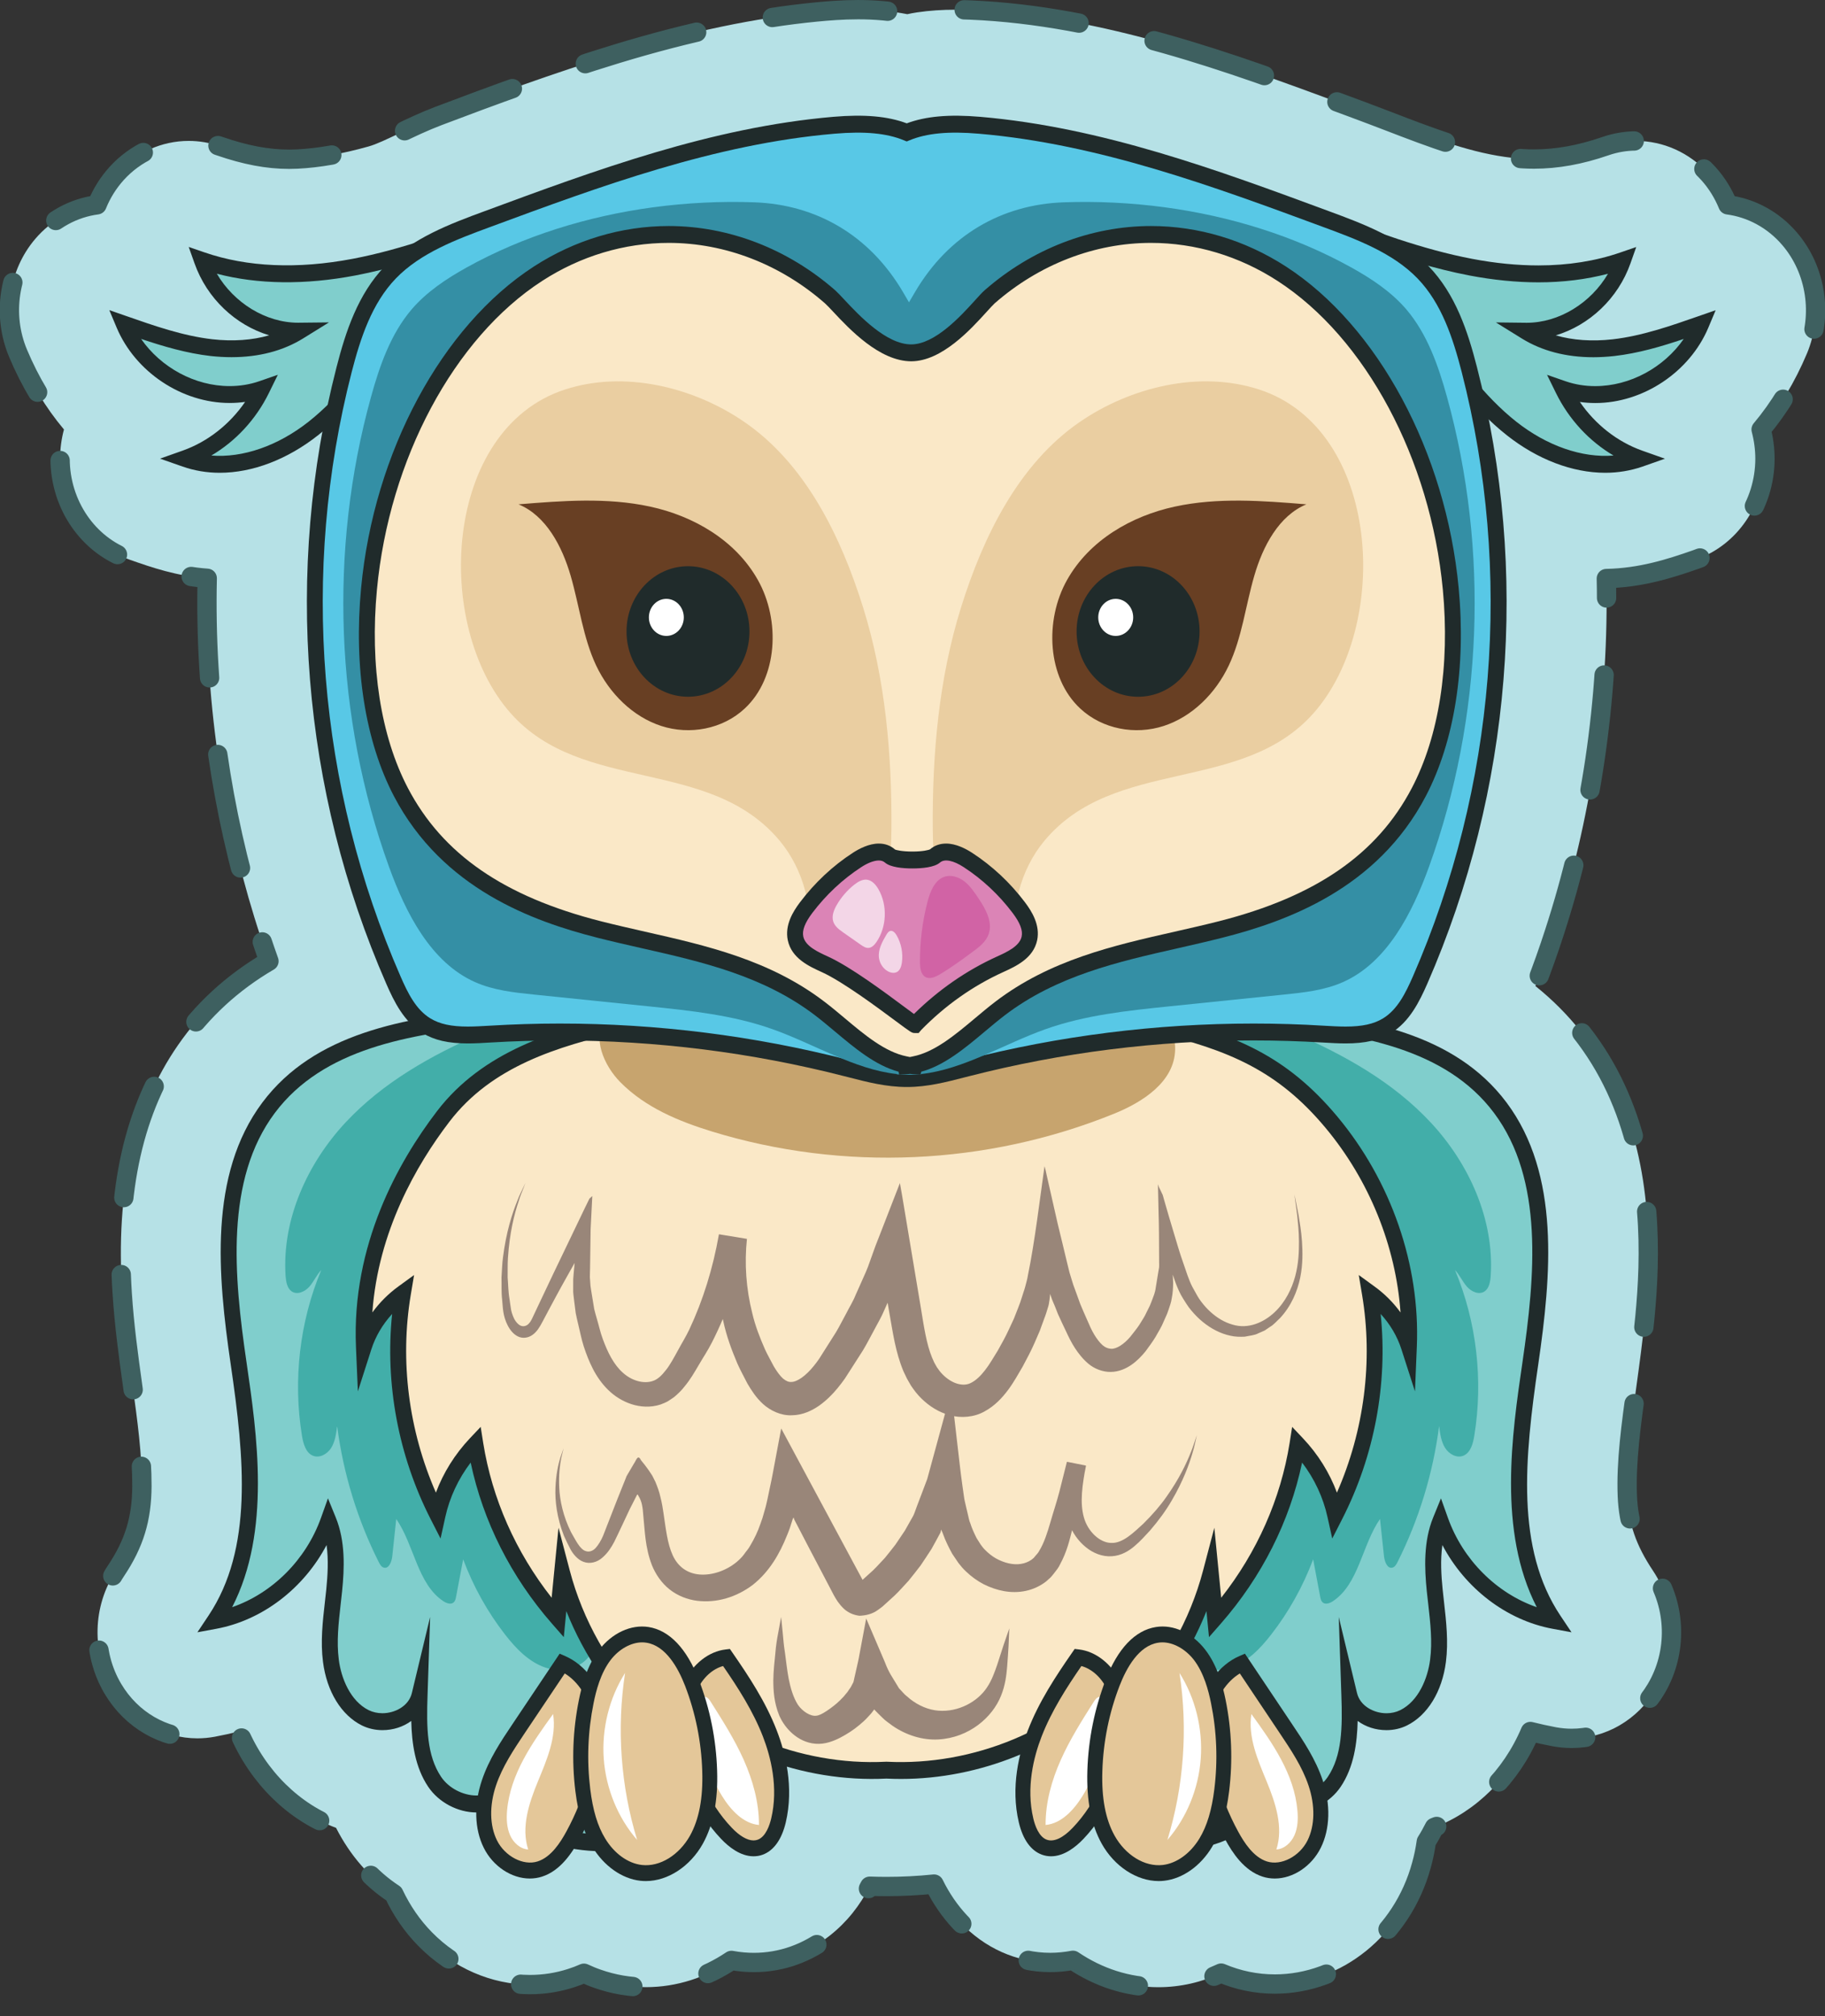 <svg width="67" height="74" viewBox="0 0 67 74" fill="none" xmlns="http://www.w3.org/2000/svg">
<rect x="0" y="0" width="67" height="74" fill="#333333" stroke="none"/>
<path d="M65.707 8.772C65.104 8.064 64.293 7.632 63.437 7.519C63.267 7.102 63.028 6.714 62.722 6.374C62.017 5.595 61.054 5.173 60.07 5.173C59.691 5.173 59.307 5.236 58.936 5.365C58.013 5.684 57.155 5.838 56.314 5.838C56.057 5.838 55.795 5.823 55.533 5.795C54.056 5.634 52.62 5.083 50.959 4.444C50.555 4.29 50.152 4.135 49.745 3.985L49.349 3.838C45.208 2.307 40.513 0.57 35.622 0.368C35.444 0.36 35.268 0.356 35.09 0.356C34.59 0.356 34.128 0.387 33.675 0.453C33.543 0.473 33.421 0.496 33.309 0.521C32.744 0.41 32.147 0.355 31.505 0.355C30.922 0.355 30.384 0.4 29.981 0.439C27.726 0.657 25.326 1.159 22.646 1.973C20.317 2.682 18.022 3.527 16.087 4.261C15.546 4.467 15.063 4.699 14.639 4.903C14.214 5.105 13.815 5.298 13.527 5.377C12.549 5.651 11.692 5.8 10.908 5.838C10.81 5.843 10.714 5.845 10.617 5.845C9.824 5.845 9.013 5.692 8.063 5.364C7.691 5.235 7.307 5.172 6.928 5.172C5.944 5.172 4.982 5.594 4.277 6.373C3.971 6.713 3.73 7.101 3.562 7.518C2.705 7.631 1.895 8.063 1.291 8.772C0.319 9.915 0.072 11.56 0.663 12.968C1.11 14.033 1.681 14.972 2.348 15.763C2.256 16.108 2.206 16.47 2.206 16.841C2.21 18.517 3.225 20.005 4.726 20.53L4.786 20.552C5.553 20.821 6.483 21.146 7.608 21.225C7.558 23.373 7.687 25.529 7.993 27.676C8.285 29.708 8.74 31.73 9.343 33.685C9.507 34.217 9.686 34.75 9.874 35.279C8.519 36.072 7.418 37.089 6.545 38.345C4.912 40.695 4.239 43.683 4.487 47.479C4.563 48.65 4.715 49.757 4.864 50.826C5.045 52.144 5.215 53.39 5.21 54.546C5.204 55.75 4.928 56.652 4.255 57.659C3.396 58.947 3.354 60.657 4.148 61.991C4.828 63.133 6.004 63.804 7.247 63.804C7.458 63.804 7.67 63.784 7.88 63.746C8.181 63.689 8.476 63.625 8.761 63.551C9.474 65.238 10.798 66.522 12.337 67.088C12.855 68.107 13.578 68.935 14.458 69.511C14.749 70.13 15.135 70.691 15.604 71.169C16.644 72.232 18.049 72.842 19.453 72.842C19.967 72.842 20.474 72.763 20.961 72.606C21.122 72.555 21.282 72.495 21.438 72.425C21.604 72.503 21.771 72.572 21.943 72.631C22.52 72.833 23.117 72.936 23.718 72.936C24.841 72.936 25.919 72.582 26.853 71.955C27.15 72.01 27.428 72.031 27.677 72.031C28.686 72.031 29.654 71.687 30.477 71.033C31.086 70.55 31.573 69.941 31.93 69.231C32.136 69.238 32.342 69.242 32.549 69.242C33.134 69.242 33.714 69.212 34.291 69.153C34.544 69.67 34.864 70.139 35.249 70.55C36.146 71.505 37.32 72.03 38.557 72.03C38.835 72.03 39.113 72.003 39.39 71.951C40.324 72.582 41.403 72.938 42.526 72.938C42.924 72.938 43.325 72.893 43.718 72.804C44.101 72.717 44.473 72.588 44.832 72.42C45.454 72.684 46.122 72.822 46.8 72.822C49.268 72.822 51.486 71.027 52.185 68.457C52.263 68.177 52.323 67.889 52.363 67.599C52.416 67.516 52.467 67.429 52.519 67.336C52.568 67.249 52.614 67.16 52.66 67.071C54.179 66.494 55.479 65.22 56.184 63.553C56.472 63.625 56.765 63.69 57.067 63.747C57.279 63.785 57.49 63.805 57.699 63.805C58.941 63.805 60.117 63.134 60.797 61.992C61.592 60.659 61.548 58.949 60.691 57.661C60.058 56.713 59.783 55.914 59.743 54.903C59.693 53.66 59.882 52.297 60.08 50.854C60.192 50.041 60.308 49.2 60.39 48.326C60.596 46.153 60.706 42.919 59.311 39.932C58.622 38.457 57.628 37.199 56.368 36.191C56.616 35.548 56.848 34.898 57.059 34.245C57.731 32.183 58.233 30.045 58.553 27.894C58.882 25.675 59.023 23.452 58.972 21.235C60.238 21.21 61.298 20.873 62.276 20.53C63.778 20.005 64.792 18.518 64.796 16.842C64.796 16.471 64.746 16.109 64.655 15.764C65.321 14.972 65.892 14.034 66.34 12.968C66.927 11.56 66.68 9.915 65.707 8.772Z" fill="#B6E1E6" stroke="#3E6060" stroke-width="0.709" stroke-miterlimit="10" stroke-linecap="round" stroke-linejoin="round" stroke-dasharray="4.25 2.83"/>
<path d="M7.413 9.559C7.952 11.085 9.445 12.17 10.981 12.155C10.024 12.747 8.865 12.884 7.762 12.759C6.66 12.634 5.598 12.263 4.546 11.896C5.37 13.857 7.686 14.95 9.612 14.286C9.027 15.474 7.996 16.408 6.799 16.832C8.384 17.387 10.163 16.784 11.501 15.727C12.841 14.67 13.836 13.207 14.851 11.8C15.867 10.393 16.958 8.986 18.412 8.114C16.636 8.782 14.853 9.453 12.999 9.806C11.145 10.159 9.204 10.177 7.413 9.559Z" fill="#80CECC"/>
<path d="M8.066 17.353C7.594 17.353 7.137 17.276 6.708 17.126L5.875 16.834L6.707 16.539C7.624 16.214 8.432 15.577 8.999 14.751C8.813 14.777 8.624 14.791 8.432 14.791C6.673 14.791 4.966 13.651 4.281 12.021L4.013 11.383L4.64 11.601C5.664 11.959 6.72 12.329 7.795 12.452C8.55 12.537 9.264 12.487 9.883 12.307C8.651 11.939 7.597 10.954 7.142 9.666L6.928 9.064L7.505 9.263C9.071 9.804 10.923 9.885 12.95 9.499C14.785 9.15 16.58 8.475 18.315 7.821L18.557 8.383C17.137 9.234 16.063 10.63 15.085 11.986L14.821 12.355C13.892 13.646 12.935 14.982 11.679 15.973C10.552 16.864 9.27 17.353 8.066 17.353ZM7.759 16.72C8.916 16.813 10.206 16.364 11.329 15.478C12.518 14.539 13.451 13.239 14.354 11.981L14.62 11.611C15.252 10.733 15.926 9.838 16.71 9.069C15.517 9.492 14.297 9.872 13.051 10.11C11.195 10.463 9.475 10.442 7.961 10.047C8.588 11.118 9.756 11.845 10.946 11.845L12.078 11.833L11.126 12.423C10.387 12.879 9.503 13.11 8.498 13.11C8.247 13.11 7.99 13.095 7.731 13.067C6.854 12.966 6.006 12.717 5.181 12.44C5.906 13.486 7.151 14.171 8.43 14.171C8.809 14.171 9.176 14.111 9.52 13.992L10.2 13.756L9.87 14.428C9.396 15.394 8.651 16.195 7.759 16.72Z" fill="#202B2B"/>
<path d="M59.585 9.559C59.046 11.085 57.552 12.17 56.017 12.155C56.974 12.747 58.133 12.884 59.235 12.759C60.337 12.634 61.399 12.263 62.452 11.896C61.627 13.857 59.311 14.95 57.386 14.286C57.97 15.474 59.001 16.408 60.199 16.832C58.614 17.387 56.836 16.784 55.496 15.727C54.157 14.67 53.162 13.207 52.146 11.8C51.131 10.393 50.04 8.986 48.586 8.114C50.361 8.782 52.145 9.453 53.999 9.806C55.853 10.159 57.794 10.177 59.585 9.559Z" fill="#80CECC"/>
<path d="M58.932 17.353C57.728 17.353 56.444 16.864 55.32 15.976C54.064 14.985 53.107 13.649 52.178 12.358L51.913 11.989C50.935 10.633 49.862 9.237 48.442 8.385L48.683 7.824C50.419 8.477 52.214 9.153 54.048 9.501C54.891 9.662 55.71 9.742 56.48 9.742C57.565 9.742 58.578 9.582 59.493 9.265L60.07 9.067L59.857 9.669C59.402 10.956 58.347 11.94 57.116 12.309C57.735 12.489 58.448 12.539 59.204 12.454C60.28 12.331 61.336 11.961 62.359 11.604L62.986 11.386L62.718 12.024C62.033 13.654 60.325 14.793 58.567 14.793C58.375 14.793 58.186 14.779 58 14.753C58.567 15.579 59.373 16.215 60.291 16.541L61.124 16.836L60.291 17.129C59.861 17.276 59.404 17.353 58.932 17.353ZM50.286 9.069C51.071 9.838 51.744 10.733 52.377 11.612L52.641 11.981C53.546 13.239 54.478 14.539 55.667 15.478C56.789 16.364 58.081 16.814 59.237 16.72C58.345 16.195 57.6 15.394 57.125 14.429L56.795 13.757L57.474 13.993C57.819 14.112 58.186 14.173 58.565 14.172C59.844 14.172 61.089 13.487 61.813 12.441C60.989 12.72 60.14 12.968 59.263 13.068C59.004 13.096 58.748 13.112 58.497 13.112C57.492 13.112 56.607 12.88 55.869 12.424L54.917 11.834L56.049 11.847C57.239 11.847 58.407 11.119 59.033 10.048C58.236 10.256 57.38 10.363 56.48 10.363C55.675 10.363 54.822 10.278 53.944 10.111C52.699 9.872 51.479 9.492 50.286 9.069Z" fill="#202B2B"/>
<path d="M18.076 37.331C15.074 37.65 11.738 38.152 9.861 40.657C7.958 43.2 8.29 46.827 8.757 50.035C9.225 53.243 9.662 56.826 7.893 59.475C9.748 59.132 11.389 57.69 12.057 55.82C12.38 56.614 12.354 57.516 12.266 58.375C12.18 59.234 12.038 60.101 12.146 60.959C12.255 61.815 12.674 62.686 13.412 63.051C14.149 63.416 15.201 63.055 15.403 62.216C15.365 63.316 15.353 64.507 15.958 65.402C16.563 66.296 18.041 66.563 18.578 65.623C18.746 66.815 20.044 67.398 21.168 67.564C22.023 67.69 22.951 67.689 23.671 67.185C24.388 66.679 24.738 65.515 24.18 64.818L24.366 37.735C22.137 37.83 20.298 37.095 18.076 37.331Z" fill="#80CECC"/>
<path d="M22.037 67.945C21.759 67.945 21.462 67.921 21.13 67.872C20.064 67.715 18.888 67.2 18.449 66.219C18.188 66.415 17.859 66.524 17.494 66.524C16.805 66.524 16.108 66.155 15.722 65.584C15.237 64.865 15.117 63.975 15.098 63.165C14.808 63.379 14.439 63.503 14.04 63.503C13.775 63.503 13.516 63.443 13.289 63.332C12.532 62.957 11.997 62.085 11.858 60.999C11.762 60.256 11.846 59.515 11.928 58.798C11.946 58.646 11.962 58.494 11.978 58.342C12.029 57.825 12.065 57.254 11.989 56.709C11.154 58.296 9.637 59.468 7.944 59.782L7.247 59.911L7.656 59.298C9.293 56.844 8.976 53.54 8.471 50.084C7.993 46.819 7.65 43.115 9.633 40.465C11.55 37.908 14.841 37.363 18.047 37.024C18.353 36.992 18.66 36.975 18.986 36.975C19.85 36.975 20.679 37.092 21.479 37.206C22.398 37.335 23.35 37.469 24.358 37.428L24.663 37.414L24.662 37.739L24.477 64.714C24.701 65.047 24.793 65.47 24.735 65.922C24.653 66.527 24.308 67.109 23.834 67.443C23.353 67.779 22.767 67.945 22.037 67.945ZM18.75 64.731L18.868 65.578C19.01 66.582 20.172 67.104 21.21 67.258C22.255 67.411 22.975 67.305 23.511 66.926C23.844 66.691 24.097 66.262 24.154 65.834C24.184 65.61 24.174 65.287 23.96 65.018L23.89 64.931L24.074 38.053C23.132 38.06 22.253 37.939 21.402 37.818C20.584 37.704 19.811 37.594 18.986 37.594C18.68 37.594 18.392 37.608 18.105 37.638C15.022 37.964 11.865 38.48 10.09 40.849C8.254 43.302 8.589 46.852 9.048 49.986C9.436 52.642 9.956 56.206 8.523 58.989C9.996 58.48 11.234 57.252 11.785 55.709L12.04 54.995L12.326 55.696C12.685 56.575 12.645 57.56 12.559 58.406C12.544 58.561 12.525 58.716 12.508 58.87C12.428 59.58 12.352 60.25 12.438 60.915C12.523 61.592 12.859 62.433 13.536 62.77C13.686 62.843 13.859 62.882 14.04 62.882C14.49 62.882 15.005 62.627 15.121 62.139L15.791 59.349L15.696 62.227C15.656 63.401 15.668 64.437 16.197 65.221C16.473 65.629 16.994 65.902 17.495 65.902C17.714 65.902 18.112 65.845 18.332 65.462L18.75 64.731Z" fill="#202B2B"/>
<path d="M17.678 37.928C15.855 38.724 14.068 39.716 12.68 41.205C11.295 42.693 10.348 44.744 10.484 46.83C10.5 47.043 10.54 47.283 10.707 47.398C10.911 47.537 11.19 47.414 11.356 47.227C11.52 47.04 11.622 46.798 11.794 46.616C11.001 48.509 10.753 50.653 11.085 52.694C11.133 52.983 11.223 53.311 11.475 53.425C11.719 53.534 12.012 53.378 12.158 53.144C12.304 52.91 12.342 52.62 12.377 52.341C12.603 54.085 13.124 55.783 13.905 57.335C13.949 57.422 14.003 57.517 14.093 57.538C14.277 57.587 14.381 57.321 14.401 57.122C14.451 56.666 14.498 56.208 14.547 55.752C15.212 56.717 15.324 58.142 16.281 58.773C16.401 58.851 16.57 58.908 16.669 58.801C16.714 58.751 16.73 58.678 16.743 58.609C16.828 58.151 16.916 57.691 17.004 57.234C17.377 58.232 17.898 59.167 18.543 59.995C18.943 60.51 19.416 60.999 20.015 61.204C20.614 61.408 21.36 61.251 21.7 60.69C21.806 60.512 21.868 60.308 21.918 60.104C22.337 58.374 21.988 56.522 21.333 54.875C20.678 53.229 19.73 51.736 18.887 50.19C18.042 48.645 17.286 46.998 17.076 45.225C16.99 44.508 16.998 43.765 17.201 43.075C17.485 42.111 18.132 41.309 18.867 40.668C19.603 40.028 20.433 39.524 21.223 38.961C21.442 38.806 21.664 38.638 21.798 38.398C21.933 38.158 21.957 37.824 21.784 37.613C21.685 37.492 21.539 37.426 21.396 37.377C20.18 36.964 18.862 37.412 17.678 37.928Z" fill="#42AEA9"/>
<path d="M46.864 37.331C49.865 37.65 53.202 38.152 55.078 40.657C56.981 43.2 56.65 46.827 56.182 50.035C55.715 53.243 55.278 56.826 57.047 59.475C55.191 59.132 53.55 57.69 52.885 55.82C52.56 56.614 52.586 57.516 52.674 58.375C52.761 59.234 52.904 60.101 52.793 60.959C52.685 61.815 52.266 62.686 51.53 63.051C50.791 63.416 49.739 63.055 49.537 62.216C49.575 63.316 49.587 64.507 48.982 65.402C48.377 66.296 46.901 66.563 46.362 65.623C46.193 66.815 44.895 67.398 43.77 67.564C42.918 67.69 41.987 67.689 41.268 67.185C40.551 66.679 40.2 65.515 40.759 64.818L40.572 37.735C42.803 37.83 44.642 37.095 46.864 37.331Z" fill="#80CECC"/>
<path d="M42.904 67.945C42.175 67.945 41.587 67.78 41.107 67.443C40.634 67.11 40.289 66.527 40.209 65.922C40.148 65.47 40.239 65.047 40.464 64.714L40.278 37.414L40.584 37.428C40.716 37.433 40.847 37.436 40.978 37.436C41.838 37.436 42.663 37.32 43.462 37.206C44.263 37.093 45.091 36.975 45.955 36.975C46.281 36.975 46.587 36.992 46.895 37.024C50.1 37.363 53.391 37.908 55.307 40.465C57.29 43.115 56.948 46.819 56.472 50.084C55.965 53.54 55.647 56.844 57.284 59.298L57.694 59.911L56.997 59.782C55.303 59.468 53.786 58.296 52.953 56.709C52.875 57.254 52.911 57.825 52.963 58.342C52.979 58.494 52.995 58.646 53.013 58.798C53.094 59.515 53.178 60.256 53.083 60.999C52.944 62.085 52.41 62.957 51.651 63.332C51.427 63.443 51.166 63.503 50.901 63.503C50.502 63.503 50.132 63.379 49.843 63.165C49.825 63.975 49.704 64.865 49.218 65.584C48.833 66.155 48.138 66.524 47.447 66.524C47.081 66.524 46.752 66.416 46.492 66.219C46.053 67.199 44.876 67.713 43.81 67.872C43.478 67.92 43.184 67.945 42.904 67.945ZM40.866 38.053L41.05 64.931L40.98 65.018C40.764 65.287 40.756 65.61 40.786 65.834C40.843 66.262 41.096 66.691 41.429 66.926C41.968 67.305 42.685 67.412 43.73 67.258C44.768 67.104 45.93 66.582 46.072 65.578L46.192 64.731L46.611 65.463C46.83 65.846 47.23 65.903 47.446 65.903C47.947 65.903 48.468 65.629 48.744 65.222C49.273 64.438 49.285 63.403 49.245 62.228L49.149 59.35L49.819 62.14C49.937 62.628 50.451 62.883 50.9 62.883C51.081 62.883 51.254 62.844 51.405 62.77C52.082 62.434 52.417 61.593 52.503 60.916C52.589 60.251 52.513 59.581 52.433 58.871C52.415 58.717 52.399 58.562 52.381 58.408C52.295 57.561 52.256 56.577 52.615 55.697L52.901 54.996L53.156 55.71C53.706 57.253 54.947 58.482 56.418 58.99C54.985 56.207 55.506 52.643 55.895 49.987C56.352 46.852 56.687 43.303 54.85 40.85C53.077 38.481 49.919 37.965 46.836 37.639C46.548 37.609 46.261 37.595 45.955 37.595C45.129 37.595 44.356 37.704 43.539 37.819C42.722 37.934 41.877 38.054 40.979 38.054C40.94 38.053 40.904 38.053 40.866 38.053Z" fill="#202B2B"/>
<path d="M47.533 37.928C49.356 38.724 51.145 39.716 52.53 41.205C53.916 42.693 54.864 44.744 54.727 46.83C54.713 47.043 54.671 47.283 54.504 47.398C54.3 47.537 54.022 47.414 53.856 47.227C53.691 47.04 53.589 46.798 53.417 46.616C54.209 48.509 54.458 50.653 54.125 52.694C54.08 52.983 53.99 53.311 53.736 53.425C53.492 53.534 53.201 53.378 53.053 53.144C52.907 52.91 52.868 52.62 52.833 52.341C52.609 54.085 52.087 55.783 51.306 57.335C51.262 57.422 51.208 57.517 51.117 57.538C50.934 57.587 50.832 57.321 50.81 57.122C50.762 56.666 50.712 56.208 50.663 55.752C49.999 56.717 49.887 58.142 48.93 58.773C48.812 58.851 48.641 58.908 48.544 58.801C48.496 58.751 48.482 58.678 48.468 58.609C48.382 58.151 48.295 57.691 48.209 57.234C47.834 58.232 47.312 59.167 46.667 59.995C46.268 60.51 45.794 60.999 45.196 61.204C44.597 61.408 43.85 61.251 43.51 60.69C43.404 60.512 43.343 60.308 43.293 60.104C42.874 58.374 43.223 56.522 43.878 54.875C44.532 53.229 45.48 51.736 46.323 50.19C47.168 48.645 47.924 46.998 48.135 45.225C48.221 44.508 48.213 43.765 48.009 43.075C47.725 42.111 47.079 41.309 46.344 40.668C45.609 40.028 44.778 39.524 43.988 38.961C43.769 38.806 43.546 38.638 43.413 38.398C43.277 38.158 43.255 37.824 43.426 37.613C43.526 37.492 43.672 37.426 43.814 37.377C45.031 36.964 46.349 37.412 47.533 37.928Z" fill="#42AEA9"/>
<path d="M48.877 41.185C47.033 38.979 45.132 38.232 42.444 37.586C39.202 36.807 35.863 36.475 32.542 36.596C29.264 36.477 25.969 36.798 22.768 37.556C20.372 38.123 17.881 38.87 16.271 40.978C14.442 43.37 13.228 46.297 13.359 49.419C13.605 48.656 14.113 47.965 14.793 47.47C14.332 50.219 14.781 53.091 16.066 55.607C16.278 54.653 16.761 53.75 17.454 53.016C17.825 55.333 18.879 57.556 20.477 59.379C20.53 58.828 20.583 58.278 20.638 57.725C21.19 59.821 22.37 61.773 24.017 63.306C23.996 62.669 23.977 62.031 23.955 61.392C25.965 63.767 29.282 65.139 32.543 64.97C35.804 65.139 39.121 63.767 41.131 61.392C41.111 62.03 41.091 62.668 41.071 63.306C42.716 61.773 43.897 59.821 44.45 57.725C44.503 58.277 44.556 58.827 44.611 59.379C46.208 57.555 47.263 55.333 47.632 53.016C48.327 53.75 48.81 54.653 49.02 55.607C50.304 53.09 50.753 50.219 50.293 47.47C50.972 47.965 51.481 48.655 51.727 49.419C51.85 46.481 50.823 43.514 48.877 41.185Z" fill="#FAE8C7"/>
<path d="M33.081 65.294C32.902 65.294 32.722 65.29 32.542 65.281C29.471 65.434 26.34 64.235 24.272 62.177L24.329 64.011L23.823 63.539C22.477 62.284 21.446 60.782 20.791 59.134L20.698 60.089L20.26 59.589C18.759 57.873 17.736 55.842 17.279 53.682C16.826 54.279 16.507 54.96 16.349 55.677L16.174 56.47L15.808 55.754C14.622 53.43 14.131 50.787 14.396 48.227C14.05 48.605 13.787 49.047 13.635 49.52L13.138 51.069L13.068 49.433C12.91 45.707 14.6 42.672 16.045 40.782C17.728 38.582 20.365 37.806 22.704 37.254C25.92 36.494 29.251 36.168 32.552 36.287C32.977 36.27 33.427 36.263 33.873 36.263C36.78 36.263 39.687 36.606 42.509 37.285C45.346 37.965 47.238 38.758 49.094 40.979C51.078 43.355 52.142 46.435 52.015 49.433L51.947 51.069L51.448 49.52C51.296 49.047 51.035 48.605 50.687 48.227C50.953 50.788 50.461 53.43 49.275 55.754L48.91 56.47L48.734 55.676C48.576 54.961 48.258 54.279 47.803 53.682C47.349 55.842 46.324 57.873 44.823 59.589L44.385 60.089L44.292 59.134C43.637 60.782 42.606 62.284 41.262 63.539L40.756 64.011L40.813 62.177C38.865 64.115 35.974 65.294 33.081 65.294ZM32.543 64.661L32.557 64.662C35.743 64.825 38.988 63.464 40.913 61.186L41.449 60.554L41.386 62.573C42.732 61.162 43.687 59.47 44.168 57.643L44.581 56.074L44.833 58.643C46.153 56.966 47.017 55.015 47.345 52.963L47.438 52.372L47.838 52.795C48.389 53.377 48.81 54.056 49.082 54.785C50.085 52.503 50.412 49.951 50.005 47.524L49.883 46.798L50.456 47.215C50.829 47.483 51.153 47.809 51.417 48.173C51.243 45.738 50.271 43.321 48.659 41.391C46.906 39.292 45.1 38.54 42.381 37.888C39.176 37.117 35.852 36.785 32.553 36.904C32.094 36.889 31.651 36.881 31.211 36.881C28.39 36.881 25.573 37.209 22.832 37.858C20.485 38.411 18.062 39.125 16.498 41.172C15.282 42.763 13.883 45.201 13.67 48.172C13.934 47.809 14.259 47.483 14.629 47.215L15.202 46.798L15.08 47.524C14.675 49.952 15.002 52.503 16.003 54.785C16.275 54.056 16.698 53.379 17.247 52.795L17.647 52.372L17.74 52.963C18.068 55.015 18.934 56.966 20.252 58.643L20.504 56.074L20.917 57.643C21.398 59.47 22.356 61.161 23.699 62.573L23.636 60.554L24.173 61.186C26.1 63.464 29.35 64.826 32.528 64.662L32.543 64.661Z" fill="#202B2B"/>
<path d="M40.742 36.126C38.652 35.496 36.457 35.427 34.285 35.363C30.481 35.25 26.533 35.166 23.047 36.781C22.737 36.925 22.42 37.091 22.221 37.379C21.726 38.085 22.171 39.108 22.77 39.716C23.693 40.653 24.928 41.16 26.156 41.536C30.964 43.006 36.22 42.772 40.894 40.88C41.943 40.456 43.12 39.71 43.142 38.52C43.164 37.264 41.882 36.47 40.742 36.126Z" fill="#C7A46E"/>
<path d="M53.944 13.568C53.613 12.283 53.181 10.966 52.249 9.999C51.31 9.026 49.978 8.52 48.692 8.045C44.563 6.518 40.368 4.976 35.964 4.598C35.073 4.521 34.087 4.53 33.288 4.859C32.489 4.53 31.503 4.521 30.612 4.598C26.208 4.976 22.014 6.518 17.884 8.045C16.599 8.52 15.266 9.025 14.327 9.999C13.395 10.967 12.963 12.283 12.633 13.568C10.73 20.965 11.377 28.957 14.443 35.975C14.721 36.614 15.05 37.281 15.655 37.649C16.334 38.06 17.197 38.005 17.994 37.956C22.382 37.689 26.815 38.111 31.066 39.2C31.795 39.386 32.536 39.592 33.287 39.588C34.04 39.592 34.779 39.386 35.508 39.2C39.759 38.111 44.191 37.689 48.58 37.956C49.379 38.005 50.239 38.062 50.919 37.649C51.524 37.281 51.853 36.614 52.131 35.975C55.2 28.957 55.845 20.965 53.944 13.568Z" fill="#58C8E6"/>
<path d="M33.31 39.897H33.286C32.538 39.897 31.834 39.716 31.153 39.54L30.999 39.501C27.596 38.629 24.081 38.188 20.552 38.188C19.708 38.188 18.853 38.214 18.012 38.264C17.723 38.282 17.451 38.298 17.177 38.298C16.46 38.298 15.945 38.18 15.512 37.917C14.831 37.503 14.467 36.764 14.18 36.105C11.075 29.003 10.428 20.97 12.353 13.485C12.692 12.162 13.143 10.796 14.124 9.777C15.129 8.735 16.541 8.212 17.788 7.752C21.884 6.238 26.118 4.673 30.589 4.288C31.742 4.189 32.593 4.267 33.289 4.527C33.987 4.267 34.838 4.19 35.989 4.288C40.459 4.673 44.694 6.238 48.79 7.752C50.036 8.212 51.449 8.735 52.453 9.777C53.436 10.797 53.887 12.162 54.225 13.485C56.149 20.97 55.502 29.003 52.4 36.105C52.11 36.764 51.747 37.503 51.066 37.917C50.632 38.18 50.118 38.298 49.401 38.298C49.127 38.298 48.854 38.281 48.59 38.266C47.724 38.214 46.869 38.188 46.024 38.188C42.496 38.188 38.982 38.629 35.578 39.501L35.424 39.54C34.742 39.717 34.037 39.897 33.31 39.897ZM20.552 37.568C24.126 37.568 27.686 38.017 31.134 38.899L31.288 38.938C31.937 39.105 32.608 39.278 33.264 39.278H33.309C33.966 39.278 34.636 39.105 35.284 38.938L35.44 38.899C38.887 38.016 42.447 37.568 46.021 37.568C46.878 37.568 47.744 37.594 48.595 37.647C48.876 37.663 49.141 37.679 49.398 37.679C50.007 37.679 50.431 37.587 50.772 37.38C51.305 37.056 51.605 36.444 51.868 35.845C54.911 28.876 55.548 20.993 53.661 13.649C53.341 12.41 52.926 11.137 52.043 10.222C51.131 9.275 49.785 8.778 48.595 8.338C44.535 6.838 40.335 5.285 35.939 4.908C34.824 4.812 34.019 4.89 33.393 5.149L33.287 5.192L33.183 5.149C32.554 4.89 31.751 4.812 30.635 4.908C26.238 5.285 22.038 6.838 17.979 8.338C16.789 8.778 15.442 9.275 14.531 10.222C13.65 11.137 13.233 12.41 12.913 13.649C11.025 20.993 11.663 28.876 14.708 35.845C14.969 36.444 15.269 37.056 15.802 37.38C16.143 37.587 16.567 37.679 17.176 37.679C17.433 37.679 17.698 37.662 17.953 37.648C18.83 37.595 19.695 37.568 20.552 37.568Z" fill="#202B2B"/>
<path d="M53.124 14.575C52.804 13.416 52.393 12.25 51.63 11.356C51.071 10.703 50.351 10.23 49.615 9.82C47.522 8.657 45.158 7.932 42.766 7.609C41.523 7.442 40.27 7.382 39.048 7.426C36.777 7.508 34.825 8.626 33.595 10.715C33.521 10.842 33.447 10.968 33.371 11.096C33.297 10.968 33.223 10.842 33.148 10.715C31.918 8.626 29.965 7.508 27.695 7.426C26.471 7.382 25.219 7.442 23.977 7.609C21.584 7.932 19.221 8.657 17.127 9.82C16.391 10.23 15.672 10.704 15.112 11.356C14.349 12.25 13.938 13.416 13.619 14.575C12.067 20.187 12.301 26.337 14.275 31.797C14.902 33.532 15.825 35.329 17.438 36.046C18.125 36.351 18.879 36.43 19.619 36.506C21.023 36.651 22.426 36.794 23.828 36.938C25.358 37.096 26.906 37.257 28.363 37.776C29.887 38.317 31.363 39.251 32.925 39.422C32.925 39.427 32.925 39.43 32.925 39.433C33.075 39.448 33.225 39.452 33.371 39.45C33.519 39.452 33.668 39.448 33.818 39.433C33.818 39.43 33.816 39.427 33.816 39.422C35.38 39.251 36.855 38.318 38.38 37.776C39.838 37.257 41.385 37.096 42.915 36.938C44.317 36.794 45.72 36.651 47.124 36.506C47.865 36.43 48.618 36.351 49.305 36.046C50.919 35.329 51.842 33.53 52.468 31.797C54.438 26.337 54.675 20.187 53.124 14.575Z" fill="#348FA5"/>
<path d="M53.259 21.611C52.8 16.741 50.418 12.221 47.055 10.046C43.693 7.871 39.448 8.164 36.333 10.895C35.947 11.233 34.708 12.946 33.457 12.95C32.171 12.955 30.873 11.244 30.475 10.895C27.36 8.163 23.113 7.871 19.753 10.046C16.39 12.221 14.007 16.741 13.546 21.611C13.305 24.188 13.598 26.933 14.719 29.074C16.312 32.112 19.229 33.411 21.993 34.115C24.758 34.818 27.664 35.159 30.096 37.018C31.114 37.796 32.09 38.85 33.232 39.078C33.236 39.093 33.238 39.108 33.24 39.123C33.296 39.121 33.348 39.112 33.404 39.106C33.457 39.112 33.51 39.121 33.566 39.123C33.569 39.108 33.571 39.093 33.575 39.078C34.717 38.85 35.694 37.796 36.71 37.018C39.142 35.159 42.05 34.818 44.813 34.115C47.578 33.411 50.496 32.112 52.087 29.074C53.209 26.932 53.503 24.188 53.259 21.611Z" fill="#FAE8C7"/>
<path d="M33.011 39.444L32.989 39.337C32.132 39.102 31.383 38.472 30.655 37.862C30.415 37.662 30.168 37.453 29.926 37.269C28.017 35.812 25.753 35.299 23.562 34.803C23.023 34.681 22.468 34.554 21.923 34.416C19.577 33.819 16.248 32.631 14.463 29.224C13.411 27.213 12.981 24.498 13.257 21.58C13.727 16.601 16.216 11.97 19.601 9.781C21.102 8.81 22.815 8.296 24.552 8.296C26.755 8.296 28.924 9.135 30.662 10.655C30.748 10.732 30.86 10.851 31.001 11.003C31.538 11.576 32.535 12.641 33.453 12.641C34.331 12.637 35.282 11.589 35.793 11.026C35.939 10.863 36.056 10.735 36.147 10.655C37.884 9.134 40.054 8.296 42.256 8.296C43.994 8.296 45.705 8.809 47.208 9.781C50.592 11.97 53.081 16.601 53.551 21.58C53.825 24.497 53.398 27.212 52.343 29.224C50.558 32.631 47.232 33.818 44.883 34.416C44.34 34.554 43.783 34.681 43.246 34.803C41.054 35.298 38.789 35.812 36.882 37.269C36.639 37.455 36.393 37.662 36.154 37.862C35.427 38.473 34.674 39.102 33.82 39.337L33.797 39.444L33.554 39.431C33.502 39.429 33.455 39.422 33.406 39.416C33.346 39.425 33.303 39.429 33.258 39.431L33.011 39.444ZM24.552 8.915C22.921 8.915 21.315 9.397 19.904 10.311C16.672 12.401 14.289 16.849 13.838 21.642C13.575 24.435 13.979 27.021 14.974 28.923C16.248 31.353 18.5 32.908 22.061 33.814C22.598 33.95 23.149 34.075 23.684 34.197C25.934 34.706 28.259 35.233 30.267 36.767C30.521 36.96 30.774 37.171 31.017 37.376C31.742 37.985 32.493 38.614 33.286 38.773L33.404 38.797L33.52 38.773C34.313 38.615 35.065 37.985 35.79 37.377C36.034 37.172 36.287 36.96 36.54 36.767C38.547 35.233 40.872 34.706 43.121 34.197C43.657 34.075 44.21 33.95 44.747 33.814C48.307 32.908 50.559 31.353 51.832 28.923C52.828 27.021 53.233 24.435 52.97 21.642C52.517 16.849 50.136 12.401 46.902 10.311C45.492 9.397 43.883 8.915 42.254 8.915C40.188 8.915 38.149 9.704 36.516 11.134C36.452 11.192 36.341 11.315 36.211 11.458C35.64 12.086 34.578 13.256 33.457 13.261C32.289 13.261 31.181 12.076 30.586 11.44C30.46 11.307 30.352 11.191 30.287 11.134C28.657 9.704 26.619 8.915 24.552 8.915Z" fill="#202B2B"/>
<path d="M20.741 14.297C16.271 15.753 15.887 22.954 18.751 26.182C21.383 29.148 26.055 27.771 28.628 30.863C29.507 31.92 29.9 33.416 29.66 34.804C30.473 34.773 31.102 34.068 31.637 33.416C31.983 32.993 32.338 32.557 32.526 32.033C32.703 31.535 32.72 30.99 32.726 30.46C32.748 27.699 32.505 24.911 31.685 22.291C30.868 19.678 29.569 17.028 27.332 15.491C25.456 14.2 22.919 13.587 20.741 14.297Z" fill="#EACEA1"/>
<path d="M46.227 14.297C50.697 15.753 51.081 22.954 48.218 26.182C45.586 29.148 40.913 27.771 38.34 30.863C37.461 31.92 37.069 33.416 37.308 34.804C36.496 34.773 35.866 34.068 35.331 33.416C34.985 32.993 34.631 32.557 34.443 32.033C34.265 31.535 34.249 30.99 34.245 30.46C34.22 27.699 34.464 24.911 35.283 22.291C36.1 19.678 37.4 17.028 39.636 15.491C41.513 14.2 44.049 13.587 46.227 14.297Z" fill="#EACEA1"/>
<path d="M27.342 26.004C26.526 26.767 25.317 26.984 24.277 26.646C23.238 26.309 22.376 25.46 21.886 24.427C21.403 23.402 21.27 22.235 20.952 21.139C20.634 20.042 20.044 18.927 19.037 18.511C20.647 18.38 22.282 18.251 23.865 18.594C25.449 18.936 27 19.819 27.825 21.291C28.654 22.766 28.556 24.873 27.342 26.004Z" fill="#683F23"/>
<path d="M39.656 26.004C40.472 26.767 41.68 26.984 42.721 26.646C43.76 26.309 44.622 25.46 45.111 24.427C45.596 23.402 45.728 22.235 46.046 21.139C46.363 20.042 46.954 18.927 47.96 18.511C46.351 18.38 44.716 18.251 43.132 18.594C41.549 18.936 39.998 19.819 39.172 21.291C38.344 22.766 38.441 24.873 39.656 26.004Z" fill="#683F23"/>
<path d="M37.4 33.312C36.879 32.621 36.242 32.027 35.533 31.564C35.162 31.324 34.658 31.127 34.323 31.42C34.099 31.614 32.897 31.614 32.675 31.42C32.34 31.127 31.836 31.323 31.465 31.564C30.754 32.027 30.119 32.621 29.598 33.312C29.352 33.637 29.12 34.037 29.208 34.444C29.314 34.948 29.837 35.193 30.287 35.396C31.44 35.923 33.604 37.68 33.595 37.605C34.497 36.678 35.559 35.923 36.712 35.396C37.161 35.193 37.684 34.948 37.791 34.444C37.877 34.037 37.645 33.638 37.4 33.312Z" fill="#DB84B6"/>
<path d="M33.592 37.916C33.476 37.916 33.464 37.907 32.895 37.485C32.212 36.977 30.937 36.029 30.17 35.68C29.703 35.468 29.062 35.176 28.922 34.512C28.804 33.951 29.119 33.449 29.369 33.118C29.916 32.395 30.567 31.784 31.312 31.3C31.548 31.147 31.905 30.962 32.264 30.962C32.494 30.962 32.694 31.036 32.859 31.181C32.893 31.199 33.112 31.255 33.498 31.255C33.884 31.255 34.103 31.198 34.147 31.172C34.303 31.036 34.503 30.962 34.734 30.962C35.092 30.962 35.449 31.147 35.686 31.3C36.43 31.784 37.083 32.395 37.629 33.118C37.878 33.448 38.194 33.951 38.076 34.512C37.935 35.176 37.294 35.468 36.828 35.68C35.711 36.188 34.696 36.906 33.813 37.811V37.812L33.725 37.917H33.592V37.916ZM32.264 31.583C32.09 31.583 31.86 31.67 31.619 31.827C30.932 32.274 30.329 32.84 29.824 33.506C29.548 33.872 29.443 34.147 29.491 34.376C29.567 34.731 30.029 34.942 30.401 35.111C31.223 35.485 32.479 36.419 33.23 36.978C33.346 37.063 33.464 37.151 33.554 37.217C34.454 36.33 35.476 35.621 36.597 35.111C36.968 34.942 37.43 34.731 37.507 34.376C37.555 34.147 37.45 33.872 37.174 33.506C36.669 32.839 36.066 32.274 35.379 31.827C35.008 31.585 34.676 31.511 34.509 31.659C34.303 31.837 33.846 31.875 33.498 31.875C33.151 31.875 32.694 31.837 32.488 31.659C32.429 31.608 32.356 31.583 32.264 31.583Z" fill="#202B2B"/>
<path d="M25.086 63.63C25.176 64.998 25.749 66.325 26.668 67.29C27.001 67.64 27.465 67.96 27.906 67.8C28.281 67.663 28.481 67.229 28.578 66.822C28.829 65.765 28.652 64.631 28.26 63.623C27.868 62.614 27.274 61.711 26.667 60.832C26.104 60.899 25.618 61.334 25.359 61.872C25.104 62.407 25.048 63.03 25.086 63.63Z" fill="#E4C799"/>
<path d="M27.664 68.133C27.182 68.133 26.752 67.788 26.476 67.497C25.513 66.486 24.908 65.083 24.814 63.65C24.765 62.901 24.868 62.259 25.117 61.737C25.437 61.072 26.02 60.614 26.639 60.542L26.796 60.523L26.89 60.659C27.489 61.525 28.108 62.458 28.515 63.511C28.837 64.338 29.152 65.594 28.847 66.892C28.698 67.517 28.405 67.927 27.998 68.075C27.89 68.115 27.778 68.133 27.664 68.133ZM26.546 61.15C26.165 61.253 25.815 61.568 25.606 62.002C25.402 62.427 25.318 62.968 25.36 63.61C25.446 64.904 25.992 66.17 26.862 67.082C27.147 67.384 27.433 67.551 27.663 67.551C27.718 67.551 27.767 67.542 27.817 67.524C28.114 67.416 28.254 66.991 28.312 66.749C28.584 65.606 28.296 64.479 28.007 63.733C27.644 62.8 27.095 61.946 26.546 61.15Z" fill="#202B2B"/>
<path d="M26.096 62.468C26.531 63.154 26.969 63.845 27.304 64.593C27.637 65.342 27.867 66.157 27.863 66.984C27.287 66.93 26.831 66.44 26.512 65.927C25.927 64.988 25.608 63.866 25.606 62.74C25.606 62.634 25.61 62.526 25.654 62.43C25.699 62.337 25.796 62.263 25.893 62.282C25.985 62.3 26.046 62.387 26.096 62.468Z" fill="white"/>
<path d="M19.817 68.601C20.365 68.425 20.741 67.898 21.029 67.373C21.387 66.719 21.664 66.017 21.859 65.29C22.067 64.51 22.173 63.68 22.003 62.891C21.834 62.102 21.351 61.357 20.643 61.052C20.108 61.849 19.575 62.647 19.04 63.444C18.619 64.072 18.193 64.711 17.95 65.438C17.706 66.164 17.662 67.003 18.002 67.684C18.341 68.368 19.122 68.824 19.817 68.601Z" fill="#E4C799"/>
<path d="M19.449 68.949C18.774 68.949 18.094 68.496 17.76 67.821C17.417 67.132 17.392 66.228 17.692 65.341C17.951 64.57 18.39 63.912 18.818 63.276L20.546 60.696L20.745 60.783C21.484 61.1 22.068 61.883 22.271 62.828C22.429 63.566 22.381 64.398 22.123 65.371C21.924 66.124 21.634 66.847 21.267 67.521C21.004 68.001 20.578 68.663 19.897 68.88C19.754 68.926 19.602 68.949 19.449 68.949ZM20.733 61.422L19.263 63.614C18.86 64.218 18.441 64.842 18.209 65.535C17.962 66.27 17.975 67.005 18.245 67.549C18.535 68.131 19.21 68.492 19.739 68.321C20.234 68.163 20.576 67.621 20.791 67.227C21.137 66.594 21.408 65.916 21.594 65.211C21.828 64.334 21.874 63.596 21.736 62.955C21.591 62.282 21.216 61.715 20.733 61.422Z" fill="#202B2B"/>
<path d="M18.616 66.453C18.59 66.76 18.603 67.079 18.726 67.359C18.848 67.638 19.102 67.866 19.391 67.883C19.125 67.069 19.421 66.178 19.747 65.388C20.072 64.598 20.439 63.762 20.306 62.911C19.535 63.975 18.734 65.116 18.616 66.453Z" fill="white"/>
<path d="M21.522 62.455C21.307 63.519 21.263 64.623 21.396 65.702C21.478 66.38 21.636 67.062 21.985 67.637C22.333 68.213 22.895 68.669 23.534 68.741C24.353 68.834 25.148 68.275 25.567 67.523C25.986 66.772 26.082 65.866 26.054 64.994C26.02 63.889 25.797 62.788 25.401 61.764C25.095 60.967 24.575 60.134 23.774 60.007C23.185 59.913 22.592 60.247 22.215 60.734C21.838 61.22 21.648 61.839 21.522 62.455Z" fill="#E4C799"/>
<path d="M23.712 69.042C23.644 69.042 23.573 69.039 23.505 69.031C22.83 68.954 22.175 68.492 21.752 67.794C21.43 67.26 21.231 66.608 21.123 65.74C20.986 64.622 21.03 63.496 21.253 62.394C21.355 61.883 21.548 61.135 22.001 60.549C22.471 59.943 23.16 59.615 23.813 59.718C24.576 59.84 25.214 60.51 25.655 61.654C26.065 62.717 26.291 63.838 26.327 64.986C26.363 66.096 26.189 66.975 25.802 67.673C25.338 68.505 24.517 69.042 23.712 69.042ZM23.574 60.281C23.171 60.281 22.731 60.525 22.426 60.917C22.047 61.407 21.882 62.064 21.791 62.515C21.581 63.553 21.54 64.612 21.669 65.664C21.765 66.443 21.937 67.02 22.216 67.478C22.549 68.03 23.053 68.394 23.565 68.452C24.23 68.527 24.933 68.087 25.332 67.375C25.665 66.775 25.813 65.999 25.781 65.004C25.747 63.925 25.534 62.872 25.15 61.874C24.894 61.215 24.443 60.406 23.734 60.294C23.678 60.285 23.625 60.281 23.574 60.281Z" fill="#202B2B"/>
<path d="M22.948 61.404C22.367 62.322 22.087 63.449 22.165 64.551C22.245 65.652 22.684 66.721 23.391 67.533C22.788 65.567 22.634 63.446 22.948 61.404Z" fill="white"/>
<path d="M41.161 63.63C41.071 64.998 40.498 66.325 39.581 67.29C39.248 67.64 38.785 67.96 38.343 67.8C37.966 67.662 37.768 67.229 37.672 66.822C37.42 65.765 37.598 64.631 37.989 63.623C38.379 62.614 38.975 61.71 39.583 60.832C40.146 60.899 40.631 61.334 40.89 61.872C41.145 62.406 41.201 63.03 41.161 63.63Z" fill="#E4C799"/>
<path d="M38.586 68.133C38.472 68.133 38.36 68.113 38.252 68.074C37.845 67.926 37.552 67.517 37.404 66.892C37.096 65.594 37.413 64.336 37.735 63.51C38.142 62.455 38.761 61.523 39.36 60.658L39.454 60.522L39.612 60.541C40.23 60.613 40.812 61.072 41.133 61.736C41.382 62.258 41.484 62.9 41.436 63.649C41.342 65.082 40.737 66.484 39.775 67.496C39.497 67.788 39.067 68.133 38.586 68.133ZM39.7 61.15C39.154 61.945 38.604 62.798 38.241 63.733C37.951 64.479 37.664 65.606 37.936 66.749C37.993 66.991 38.134 67.416 38.429 67.524C38.692 67.62 39.032 67.456 39.386 67.082C40.256 66.169 40.801 64.904 40.885 63.61C40.927 62.968 40.845 62.427 40.642 62.002C40.433 61.569 40.083 61.253 39.7 61.15Z" fill="#202B2B"/>
<path d="M40.151 62.468C39.716 63.154 39.279 63.845 38.945 64.593C38.61 65.342 38.382 66.157 38.386 66.984C38.963 66.93 39.418 66.44 39.737 65.927C40.322 64.988 40.64 63.866 40.642 62.739C40.644 62.634 40.64 62.525 40.594 62.43C40.55 62.337 40.453 62.263 40.356 62.282C40.265 62.3 40.203 62.387 40.151 62.468Z" fill="white"/>
<path d="M46.431 68.601C45.884 68.425 45.508 67.898 45.22 67.373C44.863 66.719 44.583 66.017 44.39 65.29C44.183 64.51 44.075 63.68 44.246 62.891C44.416 62.1 44.899 61.357 45.606 61.052C46.139 61.849 46.674 62.646 47.209 63.444C47.63 64.072 48.056 64.711 48.3 65.438C48.543 66.164 48.585 67.003 48.246 67.684C47.907 68.368 47.127 68.824 46.431 68.601Z" fill="#E4C799"/>
<path d="M46.8 68.949C46.646 68.949 46.495 68.926 46.353 68.88C45.672 68.662 45.245 68 44.983 67.521C44.613 66.846 44.326 66.121 44.126 65.371C43.867 64.398 43.82 63.566 43.978 62.827C44.182 61.884 44.766 61.1 45.502 60.783L45.704 60.696L47.431 63.276C47.859 63.912 48.3 64.57 48.558 65.341C48.857 66.228 48.831 67.133 48.489 67.82C48.154 68.496 47.475 68.949 46.8 68.949ZM45.517 61.422C45.033 61.715 44.656 62.282 44.512 62.956C44.375 63.597 44.42 64.335 44.654 65.212C44.84 65.917 45.111 66.594 45.457 67.228C45.672 67.622 46.014 68.163 46.51 68.322C47.039 68.491 47.714 68.132 48.003 67.55C48.273 67.006 48.287 66.272 48.039 65.536C47.807 64.843 47.388 64.219 46.983 63.614L45.517 61.422Z" fill="#202B2B"/>
<path d="M47.631 66.452C47.659 66.76 47.647 67.079 47.523 67.359C47.399 67.638 47.148 67.866 46.858 67.883C47.124 67.069 46.828 66.178 46.503 65.388C46.177 64.598 45.81 63.762 45.941 62.911C46.714 63.975 47.515 65.116 47.631 66.452Z" fill="white"/>
<path d="M44.727 62.455C44.943 63.519 44.986 64.623 44.853 65.702C44.769 66.38 44.613 67.062 44.264 67.637C43.917 68.213 43.354 68.669 42.713 68.741C41.897 68.834 41.102 68.275 40.683 67.523C40.264 66.772 40.167 65.866 40.195 64.994C40.23 63.889 40.453 62.788 40.848 61.764C41.154 60.967 41.675 60.134 42.475 60.007C43.062 59.913 43.657 60.247 44.035 60.734C44.411 61.22 44.602 61.839 44.727 62.455Z" fill="#E4C799"/>
<path d="M42.537 69.042C41.732 69.042 40.912 68.504 40.447 67.672C40.059 66.974 39.886 66.096 39.92 64.985C39.956 63.837 40.183 62.717 40.593 61.653C41.034 60.509 41.672 59.839 42.436 59.718C43.087 59.613 43.777 59.942 44.245 60.548C44.7 61.134 44.89 61.882 44.995 62.393C45.218 63.495 45.261 64.621 45.125 65.739C45.019 66.606 44.819 67.26 44.495 67.793C44.075 68.491 43.419 68.953 42.745 69.03C42.673 69.039 42.605 69.042 42.537 69.042ZM42.675 60.281C42.622 60.281 42.569 60.285 42.516 60.294C41.807 60.406 41.357 61.216 41.102 61.874C40.716 62.873 40.504 63.926 40.47 65.004C40.438 65.999 40.586 66.775 40.919 67.375C41.317 68.087 42.021 68.527 42.686 68.452C43.198 68.393 43.7 68.03 44.035 67.478C44.311 67.02 44.487 66.443 44.582 65.663C44.712 64.612 44.67 63.552 44.46 62.515C44.369 62.064 44.203 61.407 43.825 60.917C43.518 60.526 43.079 60.281 42.675 60.281Z" fill="#202B2B"/>
<path d="M43.302 61.404C43.883 62.322 44.162 63.449 44.082 64.55C44.002 65.652 43.565 66.721 42.858 67.533C43.462 65.567 43.615 63.446 43.302 61.404Z" fill="white"/>
<path d="M47.521 43.839C47.521 43.839 47.58 44.102 47.675 44.612C47.717 44.868 47.772 45.184 47.799 45.566C47.823 45.947 47.835 46.396 47.734 46.893C47.632 47.387 47.411 47.933 46.988 48.384C46.872 48.487 46.773 48.615 46.632 48.697C46.566 48.741 46.497 48.788 46.429 48.834C46.355 48.87 46.277 48.9 46.201 48.935C46.049 49.016 45.871 49.023 45.698 49.061C45.523 49.07 45.342 49.067 45.163 49.024C44.805 48.948 44.462 48.768 44.16 48.522C44.008 48.4 43.869 48.257 43.737 48.101C43.608 47.955 43.482 47.735 43.436 47.666C43.316 47.478 43.235 47.282 43.164 47.098C43.128 47.007 43.102 46.916 43.071 46.83L43.059 46.799C43.057 46.794 43.053 46.784 43.053 46.784L43.055 46.808L43.061 46.902C43.063 46.964 43.069 47.026 43.069 47.086C43.067 47.285 43.053 47.473 43.019 47.645L42.995 47.771C42.991 47.793 42.983 47.812 42.977 47.832L42.971 47.858L42.947 47.93C42.913 48.029 42.885 48.127 42.846 48.224L42.718 48.511C42.642 48.706 42.524 48.884 42.421 49.072C42.311 49.254 42.181 49.425 42.052 49.603C41.909 49.776 41.749 49.947 41.542 50.091C41.338 50.234 41.074 50.353 40.775 50.355C40.482 50.358 40.184 50.241 39.97 50.065C39.757 49.889 39.599 49.685 39.464 49.48C39.328 49.272 39.228 49.062 39.134 48.859C39.037 48.654 38.937 48.449 38.843 48.237L38.715 47.914L38.689 47.854L38.673 47.818C38.651 47.772 38.637 47.727 38.62 47.687C38.604 47.647 38.59 47.61 38.58 47.574L38.564 47.525L38.556 47.502L38.553 47.492L38.551 47.513C38.541 47.651 38.524 47.764 38.507 47.854L38.501 47.887L38.497 47.903C38.493 47.916 38.501 47.893 38.485 47.947C38.44 48.099 38.394 48.253 38.335 48.401C38.28 48.552 38.225 48.701 38.17 48.853C38.105 49.001 38.04 49.148 37.978 49.296C37.848 49.593 37.694 49.88 37.54 50.167C37.373 50.449 37.221 50.731 37.007 51.019C36.794 51.302 36.524 51.6 36.145 51.804C35.768 52.021 35.275 52.058 34.875 51.946C34.466 51.838 34.116 51.613 33.827 51.33C33.681 51.189 33.555 51.023 33.441 50.852L33.293 50.594L33.167 50.329C32.868 49.609 32.779 48.897 32.66 48.245L32.588 47.824L32.584 47.821C32.584 47.819 32.582 47.821 32.582 47.821C32.58 47.822 32.581 47.827 32.581 47.826L32.461 48.096C32.354 48.356 32.207 48.592 32.08 48.839C31.946 49.081 31.822 49.332 31.68 49.565C31.532 49.797 31.383 50.027 31.237 50.257L31.016 50.601C30.93 50.721 30.842 50.84 30.746 50.954C30.558 51.184 30.338 51.402 30.074 51.592C29.806 51.775 29.471 51.942 29.07 51.946C28.674 51.965 28.279 51.775 28.013 51.533C27.749 51.292 27.584 51.026 27.439 50.781C27.315 50.533 27.179 50.294 27.069 50.043C26.854 49.539 26.668 49.026 26.554 48.496C26.306 47.443 26.253 46.362 26.39 45.328C26.738 45.386 27.077 45.441 27.418 45.497C27.15 46.855 26.718 48.13 26.136 49.274C25.992 49.559 25.814 49.824 25.656 50.096C25.495 50.367 25.348 50.631 25.127 50.894C25.026 51.028 24.892 51.157 24.752 51.275C24.674 51.33 24.596 51.383 24.516 51.433C24.434 51.482 24.339 51.513 24.252 51.55C23.885 51.67 23.512 51.643 23.188 51.54C22.861 51.434 22.567 51.251 22.328 51.016C22.092 50.786 21.909 50.518 21.768 50.245C21.627 49.971 21.521 49.694 21.431 49.419C21.342 49.145 21.294 48.869 21.226 48.6C21.196 48.465 21.16 48.331 21.136 48.196C21.119 48.06 21.102 47.925 21.084 47.79L21.06 47.589L21.05 47.503C21.043 47.446 21.041 47.388 21.043 47.327C21.043 47.199 21.043 47.073 21.044 46.949C21.052 46.817 21.067 46.681 21.079 46.539L21.096 46.355L21.032 46.468C20.986 46.548 20.94 46.629 20.896 46.709C20.794 46.892 20.695 47.069 20.599 47.241C20.537 47.356 20.474 47.471 20.413 47.583C20.329 47.74 20.245 47.896 20.164 48.047C20.084 48.2 20.002 48.35 19.924 48.499C19.823 48.694 19.709 48.885 19.551 48.994C19.395 49.109 19.185 49.136 19.018 49.054C18.85 48.974 18.728 48.819 18.641 48.653C18.453 48.287 18.465 47.991 18.435 47.708C18.401 47.423 18.419 47.147 18.411 46.888C18.43 46.628 18.433 46.381 18.466 46.148C18.582 45.222 18.805 44.532 18.988 44.086C19.071 43.857 19.163 43.698 19.211 43.585C19.264 43.475 19.291 43.418 19.291 43.418C19.291 43.418 19.268 43.477 19.224 43.592C19.183 43.708 19.103 43.873 19.036 44.105C18.882 44.559 18.707 45.256 18.648 46.167C18.631 46.394 18.641 46.635 18.637 46.888C18.659 47.138 18.656 47.405 18.705 47.677C18.726 47.811 18.741 47.957 18.766 48.089C18.78 48.151 18.8 48.221 18.822 48.276C18.841 48.327 18.864 48.377 18.888 48.426C18.944 48.519 19.012 48.609 19.109 48.654C19.207 48.7 19.327 48.673 19.405 48.591C19.486 48.513 19.53 48.405 19.578 48.304C19.65 48.152 19.722 47.996 19.797 47.84C19.967 47.48 20.142 47.111 20.323 46.73C20.554 46.244 20.794 45.746 21.042 45.233C21.171 44.964 21.303 44.694 21.433 44.418C21.502 44.277 21.571 44.138 21.639 43.995C21.673 43.967 21.709 43.934 21.745 43.899C21.725 44.3 21.703 44.705 21.683 45.118C21.677 45.576 21.669 46.042 21.663 46.511L21.655 46.876C21.661 46.987 21.671 47.086 21.678 47.194C21.69 47.294 21.71 47.403 21.724 47.493L21.754 47.677C21.774 47.8 21.796 47.924 21.815 48.048C21.843 48.171 21.881 48.292 21.915 48.415C21.989 48.657 22.04 48.914 22.132 49.153C22.22 49.393 22.318 49.623 22.438 49.835C22.558 50.046 22.699 50.236 22.866 50.383C23.026 50.528 23.215 50.635 23.415 50.69C23.613 50.746 23.817 50.744 23.984 50.681C24.148 50.623 24.296 50.484 24.449 50.285C24.603 50.093 24.744 49.827 24.883 49.574C25.02 49.317 25.178 49.069 25.304 48.802C25.81 47.728 26.176 46.547 26.394 45.302L27.422 45.471C27.326 46.364 27.39 47.299 27.618 48.202C27.724 48.656 27.894 49.095 28.083 49.523C28.18 49.737 28.3 49.938 28.406 50.148C28.52 50.341 28.64 50.505 28.751 50.602C28.863 50.691 28.949 50.729 29.052 50.723C29.151 50.725 29.29 50.668 29.437 50.564C29.585 50.457 29.736 50.31 29.875 50.137C29.947 50.053 30.012 49.959 30.078 49.865L30.282 49.543C30.417 49.328 30.554 49.113 30.691 48.898C30.823 48.679 30.935 48.446 31.06 48.222C31.176 47.991 31.316 47.772 31.412 47.53L31.624 47.055C31.734 46.81 31.845 46.575 31.945 46.274L32.139 45.734L32.32 45.271C32.44 44.962 32.56 44.653 32.68 44.344C32.798 44.036 32.918 43.729 33.038 43.423C33.097 43.729 33.151 44.092 33.209 44.424C33.411 45.633 33.61 46.834 33.81 48.023C33.92 48.696 34.012 49.33 34.218 49.83L34.299 50.011L34.393 50.179C34.459 50.276 34.526 50.369 34.61 50.451C34.772 50.615 34.966 50.736 35.151 50.789C35.341 50.839 35.499 50.837 35.663 50.749C35.826 50.665 36 50.503 36.161 50.294C36.325 50.087 36.475 49.821 36.629 49.575C36.771 49.32 36.916 49.066 37.036 48.801L37.22 48.406L37.379 48.003C37.435 47.869 37.479 47.733 37.522 47.595L37.577 47.423C37.598 47.356 37.623 47.293 37.639 47.222C37.676 47.078 37.716 46.952 37.742 46.781C37.983 45.626 38.189 43.915 38.347 42.803L38.385 42.947L38.425 43.128L38.507 43.49C38.56 43.729 38.615 43.968 38.669 44.205C38.722 44.442 38.775 44.679 38.83 44.915C38.888 45.157 38.946 45.401 39.006 45.64C39.063 45.878 39.12 46.117 39.177 46.353L39.263 46.702L39.356 47.008C39.385 47.113 39.419 47.205 39.454 47.298L39.547 47.553L39.657 47.858C39.737 48.057 39.827 48.251 39.911 48.445C39.995 48.643 40.078 48.829 40.172 48.984C40.267 49.141 40.37 49.277 40.475 49.371C40.579 49.463 40.679 49.495 40.781 49.505C40.985 49.523 41.268 49.334 41.494 49.067C41.604 48.925 41.722 48.785 41.822 48.635C41.915 48.477 42.023 48.331 42.093 48.166L42.213 47.925C42.249 47.843 42.278 47.759 42.311 47.676L42.375 47.503C42.396 47.43 42.419 47.359 42.429 47.269C42.457 47.1 42.484 46.932 42.511 46.766L42.553 46.52C42.556 46.504 42.556 46.472 42.556 46.434L42.554 46.329L42.553 46.121C42.55 45.849 42.55 45.579 42.549 45.309C42.55 45.073 42.539 44.711 42.531 44.401C42.523 44.088 42.517 43.777 42.511 43.467L42.545 43.564L42.556 43.59L42.581 43.64L42.627 43.736L42.67 43.827L42.682 43.849L42.703 43.919L42.744 44.065C42.86 44.459 42.956 44.81 43.08 45.207C43.196 45.59 43.304 45.974 43.423 46.306C43.541 46.644 43.646 46.993 43.778 47.24C43.93 47.513 43.988 47.632 44.1 47.777C44.204 47.915 44.319 48.044 44.443 48.154C44.688 48.377 44.966 48.54 45.252 48.619C45.83 48.795 46.401 48.534 46.793 48.165C47.193 47.788 47.428 47.295 47.55 46.842C47.674 46.38 47.69 45.943 47.688 45.57C47.686 45.195 47.65 44.875 47.625 44.619C47.557 44.108 47.521 43.839 47.521 43.839Z" fill="#998679"/>
<path d="M43.941 52.672C43.941 52.672 43.927 52.729 43.903 52.838C43.875 52.945 43.847 53.114 43.781 53.323C43.659 53.743 43.438 54.357 43.018 55.073C42.811 55.432 42.541 55.805 42.213 56.184C42.04 56.367 41.872 56.563 41.656 56.744C41.447 56.926 41.159 57.1 40.817 57.12C40.476 57.144 40.132 57.009 39.862 56.786C39.588 56.564 39.369 56.261 39.239 55.893C38.984 55.17 39.074 54.385 39.167 53.666C39.379 53.709 39.623 53.757 39.868 53.807C39.796 54.177 39.722 54.559 39.647 54.949C39.569 55.337 39.461 55.73 39.365 56.133C39.268 56.528 39.166 56.962 38.918 57.416C38.868 57.531 38.781 57.639 38.697 57.745C38.653 57.798 38.615 57.853 38.565 57.902L38.407 58.044C38.184 58.218 37.922 58.336 37.656 58.392C37.117 58.505 36.588 58.383 36.118 58.15C35.885 58.03 35.663 57.87 35.464 57.679C35.362 57.586 35.268 57.473 35.184 57.364L34.958 57.029C34.828 56.793 34.709 56.551 34.619 56.3L34.583 56.206C34.596 56.245 34.587 56.218 34.589 56.225L34.587 56.221L34.581 56.207L34.569 56.184C34.557 56.161 34.552 56.138 34.549 56.144L34.533 56.223L34.531 56.235V56.239V56.241C34.533 56.237 34.523 56.257 34.541 56.224C34.429 56.429 34.317 56.645 34.198 56.853C34.066 57.052 33.937 57.257 33.8 57.455C33.652 57.645 33.507 57.839 33.351 58.025C33.186 58.2 33.028 58.385 32.852 58.554L32.582 58.8L32.447 58.922C32.423 58.944 32.411 58.959 32.363 58.994L32.228 59.093C32.024 59.243 31.79 59.294 31.557 59.305C31.346 59.281 31.142 59.197 30.979 59.046C30.899 58.97 30.825 58.884 30.757 58.789C30.725 58.743 30.696 58.697 30.668 58.648L30.61 58.547C30.502 58.339 30.393 58.133 30.285 57.926C30.069 57.517 29.857 57.111 29.646 56.709C29.541 56.508 29.436 56.306 29.334 56.108L29.178 55.81L29.162 55.779L29.16 55.778V55.775L29.158 55.769C29.154 55.753 29.145 55.721 29.134 55.694C29.128 55.704 29.12 55.717 29.112 55.739L29.104 55.757L29.1 55.767L29.098 55.768L29.08 55.825C29.029 55.999 28.97 56.172 28.897 56.344C28.623 57.032 28.246 57.688 27.635 58.172C27.032 58.625 26.316 58.84 25.599 58.756C25.241 58.711 24.88 58.574 24.583 58.338C24.282 58.101 24.067 57.776 23.934 57.45C23.678 56.786 23.676 56.175 23.618 55.639C23.61 55.563 23.604 55.489 23.598 55.413C23.592 55.357 23.582 55.301 23.571 55.243C23.549 55.127 23.505 55.009 23.436 54.899C23.396 54.801 23.378 54.894 23.354 54.93L23.282 55.072C23.226 55.179 23.174 55.284 23.122 55.385C23.026 55.588 22.934 55.787 22.842 55.981C22.741 56.189 22.659 56.378 22.551 56.59C22.439 56.8 22.321 56.989 22.123 57.164C21.924 57.345 21.654 57.413 21.425 57.326C21.2 57.249 21.027 57.02 20.943 56.863C20.855 56.692 20.772 56.53 20.703 56.368C20.444 55.707 20.372 55.094 20.392 54.607C20.412 54.119 20.494 53.753 20.567 53.513C20.649 53.277 20.691 53.154 20.691 53.154C20.691 53.154 20.661 53.28 20.603 53.522C20.555 53.765 20.508 54.134 20.531 54.604C20.552 55.074 20.673 55.649 20.963 56.235C21.124 56.506 21.288 56.881 21.52 56.936C21.646 56.974 21.777 56.915 21.865 56.819C21.96 56.717 22.067 56.544 22.141 56.368C22.301 55.956 22.47 55.524 22.647 55.071C22.712 54.906 22.779 54.74 22.847 54.571L22.951 54.313L23.003 54.18L23.057 54.088C23.129 53.965 23.201 53.841 23.276 53.715C23.352 53.613 23.415 53.355 23.531 53.594C23.641 53.723 23.727 53.841 23.819 53.969L23.948 54.164L24.064 54.396C24.131 54.565 24.203 54.742 24.247 54.954C24.272 55.057 24.299 55.161 24.316 55.271L24.358 55.536C24.443 56.098 24.499 56.657 24.697 57.085C24.892 57.509 25.235 57.755 25.693 57.791C26.146 57.825 26.66 57.65 27.045 57.331C27.142 57.247 27.228 57.167 27.309 57.059C27.385 56.945 27.482 56.85 27.547 56.722C27.691 56.482 27.819 56.22 27.918 55.928C27.972 55.786 28.019 55.639 28.059 55.484L28.113 55.295C28.133 55.214 28.153 55.134 28.17 55.049L28.276 54.544C28.351 54.211 28.412 53.848 28.48 53.493C28.546 53.14 28.614 52.786 28.68 52.43C29.632 54.201 30.637 56.068 31.667 57.987V57.986L32.057 57.633C32.205 57.49 32.341 57.331 32.485 57.183C32.618 57.025 32.742 56.859 32.871 56.697C32.987 56.525 33.103 56.354 33.217 56.184C33.319 56.002 33.42 55.822 33.522 55.645C33.564 55.564 33.573 55.52 33.598 55.461L33.66 55.291L33.788 54.954C33.873 54.729 33.957 54.507 34.041 54.285C34.338 53.197 34.631 52.119 34.922 51.054C34.988 51.631 35.055 52.203 35.12 52.773C35.19 53.349 35.255 53.993 35.331 54.518L35.389 54.928C35.406 55.068 35.438 55.167 35.463 55.289L35.545 55.637L35.564 55.723C35.574 55.76 35.572 55.763 35.592 55.831L35.619 55.902C35.681 56.1 35.765 56.277 35.85 56.449L36.001 56.689C36.054 56.762 36.102 56.826 36.164 56.887C36.282 57.008 36.42 57.118 36.568 57.202C36.865 57.366 37.203 57.45 37.487 57.4C37.628 57.378 37.755 57.326 37.866 57.25L37.946 57.185C37.97 57.162 37.991 57.128 38.016 57.102C38.063 57.045 38.117 56.997 38.155 56.918C38.325 56.643 38.45 56.264 38.562 55.874C38.672 55.489 38.798 55.118 38.894 54.745C38.987 54.373 39.078 54.008 39.169 53.653L39.868 53.792C39.733 54.5 39.638 55.149 39.792 55.693C39.933 56.212 40.382 56.632 40.8 56.631C41.228 56.649 41.631 56.236 41.973 55.927C42.31 55.594 42.599 55.26 42.827 54.933C43.29 54.282 43.562 53.702 43.72 53.299C43.804 53.1 43.846 52.938 43.886 52.834C43.922 52.727 43.941 52.672 43.941 52.672Z" fill="#998679"/>
<path d="M37.054 59.767C37.054 59.767 37.042 60.001 37.026 60.42C37.012 60.631 36.999 60.884 36.974 61.185C36.946 61.485 36.91 61.847 36.75 62.24C36.436 63.031 35.58 63.782 34.444 63.845C33.874 63.875 33.277 63.694 32.767 63.343C32.645 63.248 32.511 63.165 32.401 63.052L32.23 62.884L32.152 62.805L32.138 62.789C32.088 62.731 32.108 62.76 32.104 62.755L32.102 62.753C32.102 62.75 32.102 62.745 32.094 62.745L32.092 62.747L32.031 62.827C31.985 62.894 31.93 62.946 31.877 63.005C31.775 63.122 31.662 63.221 31.549 63.315C31.325 63.504 31.091 63.65 30.851 63.777C30.615 63.898 30.292 64.033 29.937 64.002C29.594 63.975 29.307 63.817 29.092 63.629C28.875 63.438 28.717 63.212 28.609 62.969C28.413 62.49 28.392 62.049 28.39 61.673C28.395 61.299 28.437 60.975 28.464 60.689C28.486 60.402 28.526 60.157 28.565 59.959C28.637 59.565 28.677 59.347 28.677 59.347C28.677 59.347 28.699 59.568 28.739 59.967C28.755 60.164 28.777 60.406 28.821 60.685C28.861 60.964 28.891 61.284 28.955 61.62C29.021 61.95 29.118 62.294 29.29 62.567C29.457 62.815 29.758 63.004 29.967 62.973C30.065 62.965 30.183 62.908 30.353 62.796C30.521 62.683 30.692 62.554 30.838 62.409C30.912 62.336 30.984 62.263 31.046 62.182C31.076 62.143 31.114 62.107 31.139 62.063L31.191 61.986C31.231 61.936 31.261 61.877 31.292 61.814C31.308 61.781 31.326 61.761 31.338 61.715L31.368 61.577L31.431 61.299C31.473 61.105 31.515 60.951 31.558 60.696C31.638 60.269 31.718 59.839 31.8 59.405C31.888 59.611 31.983 59.832 32.078 60.055C32.215 60.376 32.352 60.694 32.487 61.011C32.628 61.389 32.765 61.565 32.9 61.794L33.001 61.961C33.028 61.997 33.041 62.003 33.061 62.027L33.169 62.144C33.237 62.224 33.325 62.28 33.401 62.352C33.721 62.607 34.092 62.76 34.449 62.788C35.186 62.848 35.891 62.457 36.231 61.94C36.408 61.681 36.516 61.375 36.61 61.101C36.701 60.821 36.779 60.579 36.843 60.381C36.979 59.986 37.054 59.767 37.054 59.767Z" fill="#998679"/>
<path d="M25.258 25.573C26.504 25.573 27.515 24.501 27.515 23.178C27.515 21.855 26.504 20.782 25.258 20.782C24.012 20.782 23.001 21.855 23.001 23.178C23.001 24.501 24.012 25.573 25.258 25.573Z" fill="#202B2B"/>
<path d="M41.782 25.574C43.029 25.574 44.039 24.501 44.039 23.178C44.039 21.854 43.029 20.781 41.782 20.781C40.535 20.781 39.524 21.854 39.524 23.178C39.524 24.501 40.535 25.574 41.782 25.574Z" fill="#202B2B"/>
<path d="M24.463 23.341C24.817 23.341 25.104 23.036 25.104 22.661C25.104 22.285 24.817 21.98 24.463 21.98C24.109 21.98 23.822 22.285 23.822 22.661C23.822 23.036 24.109 23.341 24.463 23.341Z" fill="white"/>
<path d="M40.96 23.341C41.314 23.341 41.602 23.036 41.602 22.661C41.602 22.285 41.314 21.98 40.96 21.98C40.606 21.98 40.319 22.285 40.319 22.661C40.319 23.036 40.606 23.341 40.96 23.341Z" fill="white"/>
<path d="M31.887 34.792C32.01 34.783 32.108 34.678 32.18 34.571C32.555 34.02 32.585 33.228 32.254 32.646C32.159 32.478 32.018 32.315 31.833 32.288C31.666 32.266 31.504 32.361 31.366 32.468C31.109 32.67 30.887 32.925 30.719 33.215C30.613 33.398 30.526 33.62 30.59 33.823C30.647 34.001 30.803 34.117 30.951 34.221C31.167 34.372 31.381 34.523 31.598 34.674C31.687 34.735 31.782 34.799 31.887 34.792Z" fill="#F3D6E7"/>
<path d="M32.268 35.152C32.294 35.364 32.425 35.56 32.605 35.655C32.711 35.711 32.844 35.731 32.946 35.666C33.048 35.599 33.09 35.463 33.11 35.336C33.159 34.989 33.089 34.624 32.914 34.325C32.862 34.238 32.78 34.146 32.686 34.169C32.619 34.184 32.576 34.251 32.539 34.313C32.388 34.569 32.231 34.853 32.268 35.152Z" fill="#F3D6E7"/>
<path d="M33.963 35.853C34.125 35.955 34.328 35.865 34.492 35.769C34.917 35.518 35.317 35.224 35.716 34.93C35.952 34.756 36.203 34.564 36.299 34.277C36.449 33.834 36.183 33.366 35.928 32.981C35.774 32.75 35.618 32.516 35.402 32.348C35.187 32.183 34.901 32.093 34.652 32.188C34.311 32.317 34.149 32.723 34.053 33.092C33.863 33.817 33.769 34.571 33.775 35.324C33.776 35.522 33.803 35.755 33.963 35.853Z" fill="#D163A5"/>
</svg>
